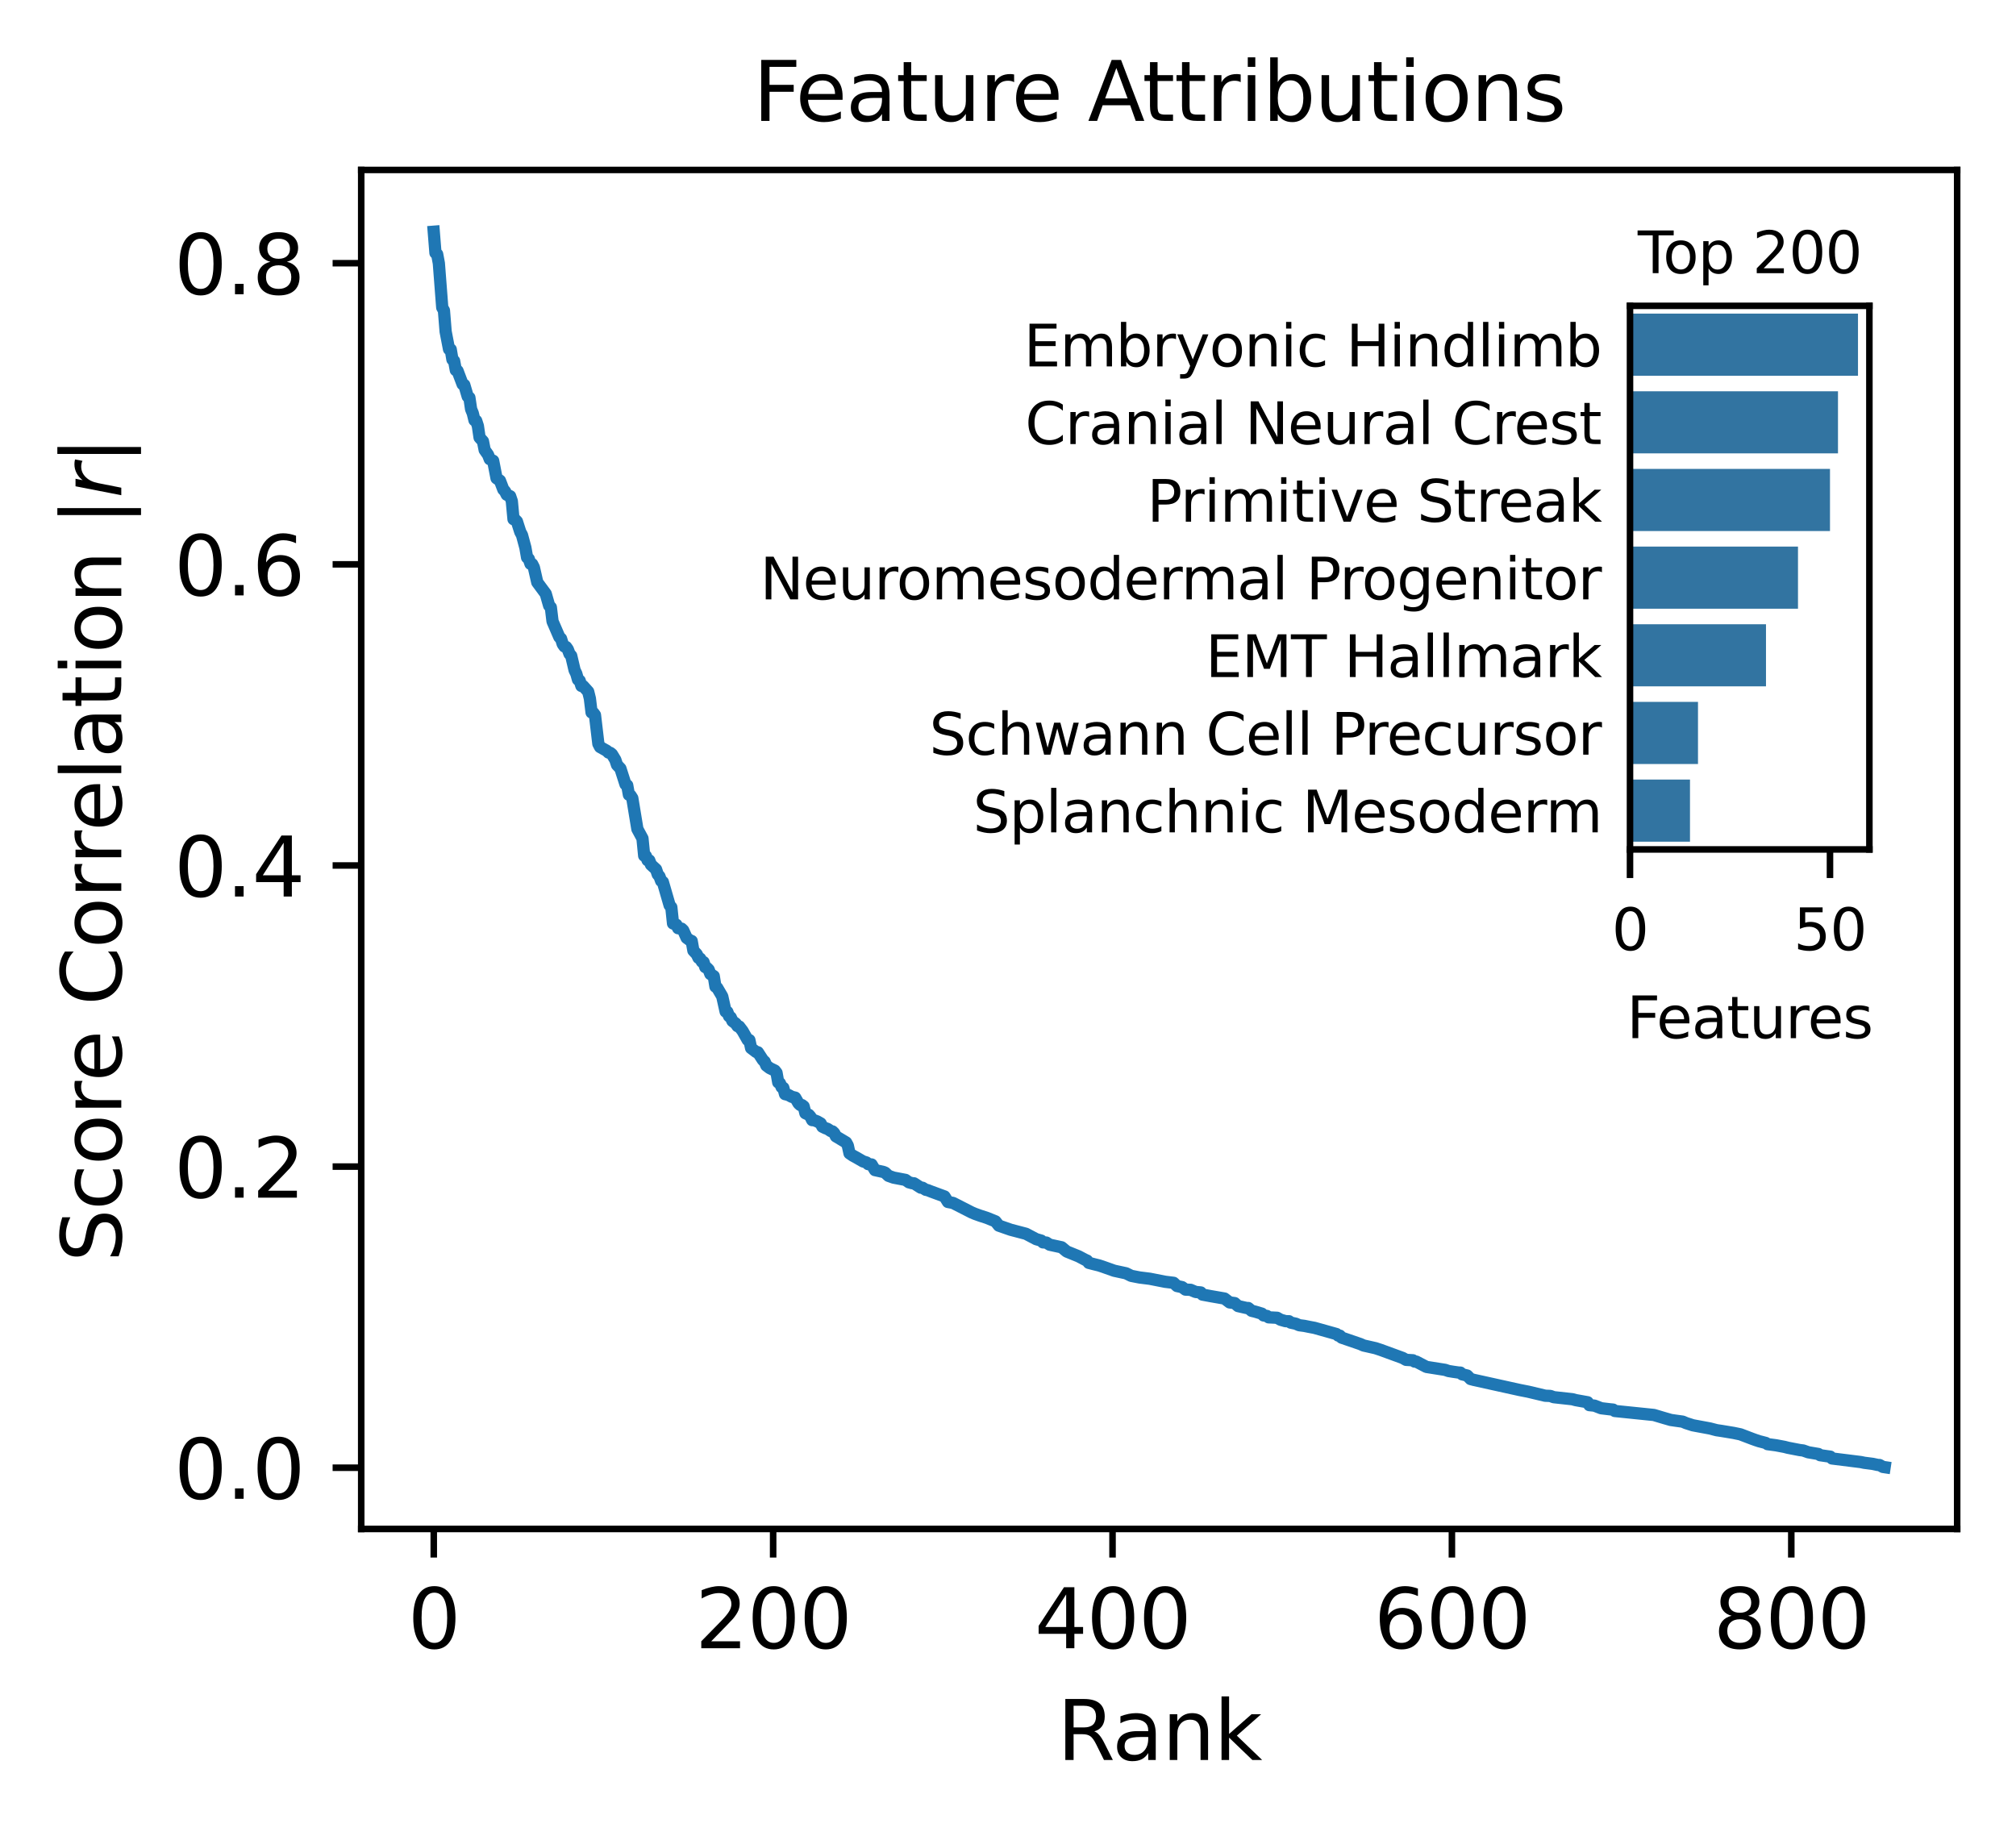 <?xml version="1.0" encoding="utf-8" standalone="no"?>
<!DOCTYPE svg PUBLIC "-//W3C//DTD SVG 1.1//EN"
  "http://www.w3.org/Graphics/SVG/1.1/DTD/svg11.dtd">
<svg xmlns:xlink="http://www.w3.org/1999/xlink" width="246.703pt" height="224.675pt" viewBox="0 0 246.703 224.675" xmlns="http://www.w3.org/2000/svg" version="1.1">
 <defs>
  <style type="text/css">*{stroke-linejoin: round; stroke-linecap: butt}</style>
 </defs>
 <g id="figure_1">
  <g id="patch_1">
   <path d="M 0 224.675 
L 246.703 224.675 
L 246.703 0 
L 0 0 
z
" style="fill: #ffffff"/>
  </g>
  <g id="axes_1">
   <g id="patch_2">
    <path d="M 44.203 187.118 
L 239.503 187.118 
L 239.503 20.798 
L 44.203 20.798 
z
" style="fill: #ffffff"/>
   </g>
   <g id="matplotlib.axis_1">
    <g id="xtick_1">
     <g id="line2d_1">
      <defs>
       <path id="m8bdb7e90a6" d="M 0 0 
L 0 3.5 
" style="stroke: #000000; stroke-width: 0.8"/>
      </defs>
      <g>
       <use xlink:href="#m8bdb7e90a6" x="53.08" y="187.118" style="stroke: #000000; stroke-width: 0.8"/>
      </g>
     </g>
     <g id="text_1">
      <!-- 0 -->
      <g transform="translate(49.899 201.717) scale(0.1 -0.1)">
       <defs>
        <path id="DejaVuSans-30" d="M 2034 4250 
Q 1547 4250 1301 3770 
Q 1056 3291 1056 2328 
Q 1056 1369 1301 889 
Q 1547 409 2034 409 
Q 2525 409 2770 889 
Q 3016 1369 3016 2328 
Q 3016 3291 2770 3770 
Q 2525 4250 2034 4250 
z
M 2034 4750 
Q 2819 4750 3233 4129 
Q 3647 3509 3647 2328 
Q 3647 1150 3233 529 
Q 2819 -91 2034 -91 
Q 1250 -91 836 529 
Q 422 1150 422 2328 
Q 422 3509 836 4129 
Q 1250 4750 2034 4750 
z
" transform="scale(0.016)"/>
       </defs>
       <use xlink:href="#DejaVuSans-30"/>
      </g>
     </g>
    </g>
    <g id="xtick_2">
     <g id="line2d_2">
      <g>
       <use xlink:href="#m8bdb7e90a6" x="94.611" y="187.118" style="stroke: #000000; stroke-width: 0.8"/>
      </g>
     </g>
     <g id="text_2">
      <!-- 200 -->
      <g transform="translate(85.068 201.717) scale(0.1 -0.1)">
       <defs>
        <path id="DejaVuSans-32" d="M 1228 531 
L 3431 531 
L 3431 0 
L 469 0 
L 469 531 
Q 828 903 1448 1529 
Q 2069 2156 2228 2338 
Q 2531 2678 2651 2914 
Q 2772 3150 2772 3378 
Q 2772 3750 2511 3984 
Q 2250 4219 1831 4219 
Q 1534 4219 1204 4116 
Q 875 4013 500 3803 
L 500 4441 
Q 881 4594 1212 4672 
Q 1544 4750 1819 4750 
Q 2544 4750 2975 4387 
Q 3406 4025 3406 3419 
Q 3406 3131 3298 2873 
Q 3191 2616 2906 2266 
Q 2828 2175 2409 1742 
Q 1991 1309 1228 531 
z
" transform="scale(0.016)"/>
       </defs>
       <use xlink:href="#DejaVuSans-32"/>
       <use xlink:href="#DejaVuSans-30" transform="translate(63.623 0)"/>
       <use xlink:href="#DejaVuSans-30" transform="translate(127.246 0)"/>
      </g>
     </g>
    </g>
    <g id="xtick_3">
     <g id="line2d_3">
      <g>
       <use xlink:href="#m8bdb7e90a6" x="136.143" y="187.118" style="stroke: #000000; stroke-width: 0.8"/>
      </g>
     </g>
     <g id="text_3">
      <!-- 400 -->
      <g transform="translate(126.599 201.717) scale(0.1 -0.1)">
       <defs>
        <path id="DejaVuSans-34" d="M 2419 4116 
L 825 1625 
L 2419 1625 
L 2419 4116 
z
M 2253 4666 
L 3047 4666 
L 3047 1625 
L 3713 1625 
L 3713 1100 
L 3047 1100 
L 3047 0 
L 2419 0 
L 2419 1100 
L 313 1100 
L 313 1709 
L 2253 4666 
z
" transform="scale(0.016)"/>
       </defs>
       <use xlink:href="#DejaVuSans-34"/>
       <use xlink:href="#DejaVuSans-30" transform="translate(63.623 0)"/>
       <use xlink:href="#DejaVuSans-30" transform="translate(127.246 0)"/>
      </g>
     </g>
    </g>
    <g id="xtick_4">
     <g id="line2d_4">
      <g>
       <use xlink:href="#m8bdb7e90a6" x="177.674" y="187.118" style="stroke: #000000; stroke-width: 0.8"/>
      </g>
     </g>
     <g id="text_4">
      <!-- 600 -->
      <g transform="translate(168.13 201.717) scale(0.1 -0.1)">
       <defs>
        <path id="DejaVuSans-36" d="M 2113 2584 
Q 1688 2584 1439 2293 
Q 1191 2003 1191 1497 
Q 1191 994 1439 701 
Q 1688 409 2113 409 
Q 2538 409 2786 701 
Q 3034 994 3034 1497 
Q 3034 2003 2786 2293 
Q 2538 2584 2113 2584 
z
M 3366 4563 
L 3366 3988 
Q 3128 4100 2886 4159 
Q 2644 4219 2406 4219 
Q 1781 4219 1451 3797 
Q 1122 3375 1075 2522 
Q 1259 2794 1537 2939 
Q 1816 3084 2150 3084 
Q 2853 3084 3261 2657 
Q 3669 2231 3669 1497 
Q 3669 778 3244 343 
Q 2819 -91 2113 -91 
Q 1303 -91 875 529 
Q 447 1150 447 2328 
Q 447 3434 972 4092 
Q 1497 4750 2381 4750 
Q 2619 4750 2861 4703 
Q 3103 4656 3366 4563 
z
" transform="scale(0.016)"/>
       </defs>
       <use xlink:href="#DejaVuSans-36"/>
       <use xlink:href="#DejaVuSans-30" transform="translate(63.623 0)"/>
       <use xlink:href="#DejaVuSans-30" transform="translate(127.246 0)"/>
      </g>
     </g>
    </g>
    <g id="xtick_5">
     <g id="line2d_5">
      <g>
       <use xlink:href="#m8bdb7e90a6" x="219.205" y="187.118" style="stroke: #000000; stroke-width: 0.8"/>
      </g>
     </g>
     <g id="text_5">
      <!-- 800 -->
      <g transform="translate(209.661 201.717) scale(0.1 -0.1)">
       <defs>
        <path id="DejaVuSans-38" d="M 2034 2216 
Q 1584 2216 1326 1975 
Q 1069 1734 1069 1313 
Q 1069 891 1326 650 
Q 1584 409 2034 409 
Q 2484 409 2743 651 
Q 3003 894 3003 1313 
Q 3003 1734 2745 1975 
Q 2488 2216 2034 2216 
z
M 1403 2484 
Q 997 2584 770 2862 
Q 544 3141 544 3541 
Q 544 4100 942 4425 
Q 1341 4750 2034 4750 
Q 2731 4750 3128 4425 
Q 3525 4100 3525 3541 
Q 3525 3141 3298 2862 
Q 3072 2584 2669 2484 
Q 3125 2378 3379 2068 
Q 3634 1759 3634 1313 
Q 3634 634 3220 271 
Q 2806 -91 2034 -91 
Q 1263 -91 848 271 
Q 434 634 434 1313 
Q 434 1759 690 2068 
Q 947 2378 1403 2484 
z
M 1172 3481 
Q 1172 3119 1398 2916 
Q 1625 2713 2034 2713 
Q 2441 2713 2670 2916 
Q 2900 3119 2900 3481 
Q 2900 3844 2670 4047 
Q 2441 4250 2034 4250 
Q 1625 4250 1398 4047 
Q 1172 3844 1172 3481 
z
" transform="scale(0.016)"/>
       </defs>
       <use xlink:href="#DejaVuSans-38"/>
       <use xlink:href="#DejaVuSans-30" transform="translate(63.623 0)"/>
       <use xlink:href="#DejaVuSans-30" transform="translate(127.246 0)"/>
      </g>
     </g>
    </g>
    <g id="text_6">
     <!-- Rank -->
     <g transform="translate(129.363 215.395) scale(0.1 -0.1)">
      <defs>
       <path id="DejaVuSans-52" d="M 2841 2188 
Q 3044 2119 3236 1894 
Q 3428 1669 3622 1275 
L 4263 0 
L 3584 0 
L 2988 1197 
Q 2756 1666 2539 1819 
Q 2322 1972 1947 1972 
L 1259 1972 
L 1259 0 
L 628 0 
L 628 4666 
L 2053 4666 
Q 2853 4666 3247 4331 
Q 3641 3997 3641 3322 
Q 3641 2881 3436 2590 
Q 3231 2300 2841 2188 
z
M 1259 4147 
L 1259 2491 
L 2053 2491 
Q 2509 2491 2742 2702 
Q 2975 2913 2975 3322 
Q 2975 3731 2742 3939 
Q 2509 4147 2053 4147 
L 1259 4147 
z
" transform="scale(0.016)"/>
       <path id="DejaVuSans-61" d="M 2194 1759 
Q 1497 1759 1228 1600 
Q 959 1441 959 1056 
Q 959 750 1161 570 
Q 1363 391 1709 391 
Q 2188 391 2477 730 
Q 2766 1069 2766 1631 
L 2766 1759 
L 2194 1759 
z
M 3341 1997 
L 3341 0 
L 2766 0 
L 2766 531 
Q 2569 213 2275 61 
Q 1981 -91 1556 -91 
Q 1019 -91 701 211 
Q 384 513 384 1019 
Q 384 1609 779 1909 
Q 1175 2209 1959 2209 
L 2766 2209 
L 2766 2266 
Q 2766 2663 2505 2880 
Q 2244 3097 1772 3097 
Q 1472 3097 1187 3025 
Q 903 2953 641 2809 
L 641 3341 
Q 956 3463 1253 3523 
Q 1550 3584 1831 3584 
Q 2591 3584 2966 3190 
Q 3341 2797 3341 1997 
z
" transform="scale(0.016)"/>
       <path id="DejaVuSans-6e" d="M 3513 2113 
L 3513 0 
L 2938 0 
L 2938 2094 
Q 2938 2591 2744 2837 
Q 2550 3084 2163 3084 
Q 1697 3084 1428 2787 
Q 1159 2491 1159 1978 
L 1159 0 
L 581 0 
L 581 3500 
L 1159 3500 
L 1159 2956 
Q 1366 3272 1645 3428 
Q 1925 3584 2291 3584 
Q 2894 3584 3203 3211 
Q 3513 2838 3513 2113 
z
" transform="scale(0.016)"/>
       <path id="DejaVuSans-6b" d="M 581 4863 
L 1159 4863 
L 1159 1991 
L 2875 3500 
L 3609 3500 
L 1753 1863 
L 3688 0 
L 2938 0 
L 1159 1709 
L 1159 0 
L 581 0 
L 581 4863 
z
" transform="scale(0.016)"/>
      </defs>
      <use xlink:href="#DejaVuSans-52"/>
      <use xlink:href="#DejaVuSans-61" transform="translate(67.232 0)"/>
      <use xlink:href="#DejaVuSans-6e" transform="translate(128.512 0)"/>
      <use xlink:href="#DejaVuSans-6b" transform="translate(191.891 0)"/>
     </g>
    </g>
   </g>
   <g id="matplotlib.axis_2">
    <g id="ytick_1">
     <g id="line2d_6">
      <defs>
       <path id="m787885390a" d="M 0 0 
L -3.5 0 
" style="stroke: #000000; stroke-width: 0.8"/>
      </defs>
      <g>
       <use xlink:href="#m787885390a" x="44.203" y="179.628" style="stroke: #000000; stroke-width: 0.8"/>
      </g>
     </g>
     <g id="text_7">
      <!-- 0.0 -->
      <g transform="translate(21.3 183.428) scale(0.1 -0.1)">
       <defs>
        <path id="DejaVuSans-2e" d="M 684 794 
L 1344 794 
L 1344 0 
L 684 0 
L 684 794 
z
" transform="scale(0.016)"/>
       </defs>
       <use xlink:href="#DejaVuSans-30"/>
       <use xlink:href="#DejaVuSans-2e" transform="translate(63.623 0)"/>
       <use xlink:href="#DejaVuSans-30" transform="translate(95.41 0)"/>
      </g>
     </g>
    </g>
    <g id="ytick_2">
     <g id="line2d_7">
      <g>
       <use xlink:href="#m787885390a" x="44.203" y="142.774" style="stroke: #000000; stroke-width: 0.8"/>
      </g>
     </g>
     <g id="text_8">
      <!-- 0.2 -->
      <g transform="translate(21.3 146.574) scale(0.1 -0.1)">
       <use xlink:href="#DejaVuSans-30"/>
       <use xlink:href="#DejaVuSans-2e" transform="translate(63.623 0)"/>
       <use xlink:href="#DejaVuSans-32" transform="translate(95.41 0)"/>
      </g>
     </g>
    </g>
    <g id="ytick_3">
     <g id="line2d_8">
      <g>
       <use xlink:href="#m787885390a" x="44.203" y="105.92" style="stroke: #000000; stroke-width: 0.8"/>
      </g>
     </g>
     <g id="text_9">
      <!-- 0.4 -->
      <g transform="translate(21.3 109.72) scale(0.1 -0.1)">
       <use xlink:href="#DejaVuSans-30"/>
       <use xlink:href="#DejaVuSans-2e" transform="translate(63.623 0)"/>
       <use xlink:href="#DejaVuSans-34" transform="translate(95.41 0)"/>
      </g>
     </g>
    </g>
    <g id="ytick_4">
     <g id="line2d_9">
      <g>
       <use xlink:href="#m787885390a" x="44.203" y="69.066" style="stroke: #000000; stroke-width: 0.8"/>
      </g>
     </g>
     <g id="text_10">
      <!-- 0.6 -->
      <g transform="translate(21.3 72.866) scale(0.1 -0.1)">
       <use xlink:href="#DejaVuSans-30"/>
       <use xlink:href="#DejaVuSans-2e" transform="translate(63.623 0)"/>
       <use xlink:href="#DejaVuSans-36" transform="translate(95.41 0)"/>
      </g>
     </g>
    </g>
    <g id="ytick_5">
     <g id="line2d_10">
      <g>
       <use xlink:href="#m787885390a" x="44.203" y="32.213" style="stroke: #000000; stroke-width: 0.8"/>
      </g>
     </g>
     <g id="text_11">
      <!-- 0.8 -->
      <g transform="translate(21.3 36.012) scale(0.1 -0.1)">
       <use xlink:href="#DejaVuSans-30"/>
       <use xlink:href="#DejaVuSans-2e" transform="translate(63.623 0)"/>
       <use xlink:href="#DejaVuSans-38" transform="translate(95.41 0)"/>
      </g>
     </g>
    </g>
    <g id="text_12">
     <!-- Score Correlation $|r|$ -->
     <g transform="translate(14.9 154.458) rotate(-90) scale(0.1 -0.1)">
      <defs>
       <path id="DejaVuSans-53" d="M 3425 4513 
L 3425 3897 
Q 3066 4069 2747 4153 
Q 2428 4238 2131 4238 
Q 1616 4238 1336 4038 
Q 1056 3838 1056 3469 
Q 1056 3159 1242 3001 
Q 1428 2844 1947 2747 
L 2328 2669 
Q 3034 2534 3370 2195 
Q 3706 1856 3706 1288 
Q 3706 609 3251 259 
Q 2797 -91 1919 -91 
Q 1588 -91 1214 -16 
Q 841 59 441 206 
L 441 856 
Q 825 641 1194 531 
Q 1563 422 1919 422 
Q 2459 422 2753 634 
Q 3047 847 3047 1241 
Q 3047 1584 2836 1778 
Q 2625 1972 2144 2069 
L 1759 2144 
Q 1053 2284 737 2584 
Q 422 2884 422 3419 
Q 422 4038 858 4394 
Q 1294 4750 2059 4750 
Q 2388 4750 2728 4690 
Q 3069 4631 3425 4513 
z
" transform="scale(0.016)"/>
       <path id="DejaVuSans-63" d="M 3122 3366 
L 3122 2828 
Q 2878 2963 2633 3030 
Q 2388 3097 2138 3097 
Q 1578 3097 1268 2742 
Q 959 2388 959 1747 
Q 959 1106 1268 751 
Q 1578 397 2138 397 
Q 2388 397 2633 464 
Q 2878 531 3122 666 
L 3122 134 
Q 2881 22 2623 -34 
Q 2366 -91 2075 -91 
Q 1284 -91 818 406 
Q 353 903 353 1747 
Q 353 2603 823 3093 
Q 1294 3584 2113 3584 
Q 2378 3584 2631 3529 
Q 2884 3475 3122 3366 
z
" transform="scale(0.016)"/>
       <path id="DejaVuSans-6f" d="M 1959 3097 
Q 1497 3097 1228 2736 
Q 959 2375 959 1747 
Q 959 1119 1226 758 
Q 1494 397 1959 397 
Q 2419 397 2687 759 
Q 2956 1122 2956 1747 
Q 2956 2369 2687 2733 
Q 2419 3097 1959 3097 
z
M 1959 3584 
Q 2709 3584 3137 3096 
Q 3566 2609 3566 1747 
Q 3566 888 3137 398 
Q 2709 -91 1959 -91 
Q 1206 -91 779 398 
Q 353 888 353 1747 
Q 353 2609 779 3096 
Q 1206 3584 1959 3584 
z
" transform="scale(0.016)"/>
       <path id="DejaVuSans-72" d="M 2631 2963 
Q 2534 3019 2420 3045 
Q 2306 3072 2169 3072 
Q 1681 3072 1420 2755 
Q 1159 2438 1159 1844 
L 1159 0 
L 581 0 
L 581 3500 
L 1159 3500 
L 1159 2956 
Q 1341 3275 1631 3429 
Q 1922 3584 2338 3584 
Q 2397 3584 2469 3576 
Q 2541 3569 2628 3553 
L 2631 2963 
z
" transform="scale(0.016)"/>
       <path id="DejaVuSans-65" d="M 3597 1894 
L 3597 1613 
L 953 1613 
Q 991 1019 1311 708 
Q 1631 397 2203 397 
Q 2534 397 2845 478 
Q 3156 559 3463 722 
L 3463 178 
Q 3153 47 2828 -22 
Q 2503 -91 2169 -91 
Q 1331 -91 842 396 
Q 353 884 353 1716 
Q 353 2575 817 3079 
Q 1281 3584 2069 3584 
Q 2775 3584 3186 3129 
Q 3597 2675 3597 1894 
z
M 3022 2063 
Q 3016 2534 2758 2815 
Q 2500 3097 2075 3097 
Q 1594 3097 1305 2825 
Q 1016 2553 972 2059 
L 3022 2063 
z
" transform="scale(0.016)"/>
       <path id="DejaVuSans-20" transform="scale(0.016)"/>
       <path id="DejaVuSans-43" d="M 4122 4306 
L 4122 3641 
Q 3803 3938 3442 4084 
Q 3081 4231 2675 4231 
Q 1875 4231 1450 3742 
Q 1025 3253 1025 2328 
Q 1025 1406 1450 917 
Q 1875 428 2675 428 
Q 3081 428 3442 575 
Q 3803 722 4122 1019 
L 4122 359 
Q 3791 134 3420 21 
Q 3050 -91 2638 -91 
Q 1578 -91 968 557 
Q 359 1206 359 2328 
Q 359 3453 968 4101 
Q 1578 4750 2638 4750 
Q 3056 4750 3426 4639 
Q 3797 4528 4122 4306 
z
" transform="scale(0.016)"/>
       <path id="DejaVuSans-6c" d="M 603 4863 
L 1178 4863 
L 1178 0 
L 603 0 
L 603 4863 
z
" transform="scale(0.016)"/>
       <path id="DejaVuSans-74" d="M 1172 4494 
L 1172 3500 
L 2356 3500 
L 2356 3053 
L 1172 3053 
L 1172 1153 
Q 1172 725 1289 603 
Q 1406 481 1766 481 
L 2356 481 
L 2356 0 
L 1766 0 
Q 1100 0 847 248 
Q 594 497 594 1153 
L 594 3053 
L 172 3053 
L 172 3500 
L 594 3500 
L 594 4494 
L 1172 4494 
z
" transform="scale(0.016)"/>
       <path id="DejaVuSans-69" d="M 603 3500 
L 1178 3500 
L 1178 0 
L 603 0 
L 603 3500 
z
M 603 4863 
L 1178 4863 
L 1178 4134 
L 603 4134 
L 603 4863 
z
" transform="scale(0.016)"/>
       <path id="DejaVuSans-7c" d="M 1344 4891 
L 1344 -1509 
L 813 -1509 
L 813 4891 
L 1344 4891 
z
" transform="scale(0.016)"/>
       <path id="DejaVuSans-Oblique-72" d="M 2853 2969 
Q 2766 3016 2653 3041 
Q 2541 3066 2413 3066 
Q 1953 3066 1609 2717 
Q 1266 2369 1153 1784 
L 800 0 
L 225 0 
L 909 3500 
L 1484 3500 
L 1375 2956 
Q 1603 3259 1920 3421 
Q 2238 3584 2597 3584 
Q 2691 3584 2781 3573 
Q 2872 3563 2963 3538 
L 2853 2969 
z
" transform="scale(0.016)"/>
      </defs>
      <use xlink:href="#DejaVuSans-53" transform="translate(0 0.578)"/>
      <use xlink:href="#DejaVuSans-63" transform="translate(63.477 0.578)"/>
      <use xlink:href="#DejaVuSans-6f" transform="translate(118.457 0.578)"/>
      <use xlink:href="#DejaVuSans-72" transform="translate(179.639 0.578)"/>
      <use xlink:href="#DejaVuSans-65" transform="translate(220.752 0.578)"/>
      <use xlink:href="#DejaVuSans-20" transform="translate(282.275 0.578)"/>
      <use xlink:href="#DejaVuSans-43" transform="translate(314.062 0.578)"/>
      <use xlink:href="#DejaVuSans-6f" transform="translate(383.887 0.578)"/>
      <use xlink:href="#DejaVuSans-72" transform="translate(445.068 0.578)"/>
      <use xlink:href="#DejaVuSans-72" transform="translate(486.182 0.578)"/>
      <use xlink:href="#DejaVuSans-65" transform="translate(527.295 0.578)"/>
      <use xlink:href="#DejaVuSans-6c" transform="translate(588.818 0.578)"/>
      <use xlink:href="#DejaVuSans-61" transform="translate(616.602 0.578)"/>
      <use xlink:href="#DejaVuSans-74" transform="translate(677.881 0.578)"/>
      <use xlink:href="#DejaVuSans-69" transform="translate(717.09 0.578)"/>
      <use xlink:href="#DejaVuSans-6f" transform="translate(744.873 0.578)"/>
      <use xlink:href="#DejaVuSans-6e" transform="translate(806.055 0.578)"/>
      <use xlink:href="#DejaVuSans-20" transform="translate(869.434 0.578)"/>
      <use xlink:href="#DejaVuSans-7c" transform="translate(901.221 0.578)"/>
      <use xlink:href="#DejaVuSans-Oblique-72" transform="translate(934.912 0.578)"/>
      <use xlink:href="#DejaVuSans-7c" transform="translate(976.025 0.578)"/>
     </g>
    </g>
   </g>
   <g id="line2d_11">
    <path d="M 53.08 28.358 
L 53.288 30.958 
L 53.496 31.11 
L 53.703 32.217 
L 54.119 37.639 
L 54.326 37.997 
L 54.534 40.58 
L 54.949 42.736 
L 55.157 42.762 
L 55.365 44.002 
L 55.572 44.177 
L 55.78 45.303 
L 55.988 45.38 
L 56.611 47.025 
L 56.818 47.107 
L 57.234 48.524 
L 57.441 48.663 
L 57.649 50.073 
L 57.856 50.578 
L 58.064 51.431 
L 58.272 51.493 
L 58.479 52.134 
L 58.687 53.549 
L 59.102 54.01 
L 59.31 55.071 
L 59.725 55.658 
L 59.933 56.195 
L 60.348 56.389 
L 60.764 58.533 
L 61.179 58.82 
L 61.594 59.91 
L 61.802 60.125 
L 62.01 60.545 
L 62.425 60.722 
L 62.633 61.333 
L 62.84 63.545 
L 63.048 63.601 
L 63.256 63.813 
L 63.671 65.106 
L 63.878 65.485 
L 64.294 67.032 
L 64.501 68.227 
L 64.709 68.403 
L 64.917 69.004 
L 65.124 69.035 
L 65.332 69.442 
L 65.747 71.268 
L 66.786 72.673 
L 67.201 74.125 
L 67.409 74.33 
L 67.616 76.044 
L 68.447 77.965 
L 68.655 78.16 
L 68.862 78.826 
L 69.07 79.117 
L 69.278 79.18 
L 69.485 79.473 
L 69.693 80.027 
L 69.9 80.256 
L 70.316 82.024 
L 70.523 82.446 
L 70.731 83.179 
L 70.939 83.302 
L 71.146 83.948 
L 71.354 83.954 
L 71.977 84.647 
L 72.185 85.484 
L 72.392 87.198 
L 72.6 87.227 
L 72.808 87.506 
L 73.223 91.025 
L 73.431 91.423 
L 74.261 91.889 
L 74.469 92.101 
L 74.677 92.137 
L 74.884 92.308 
L 75.3 92.991 
L 75.507 93.615 
L 75.923 94.056 
L 76.545 95.994 
L 76.753 96.106 
L 76.961 97.268 
L 77.168 97.354 
L 77.376 97.684 
L 77.999 101.464 
L 78.622 102.613 
L 78.83 104.724 
L 79.037 104.759 
L 79.245 105.282 
L 79.453 105.297 
L 79.66 105.823 
L 80.283 106.396 
L 80.491 107.013 
L 80.699 107.253 
L 80.906 107.815 
L 81.114 107.937 
L 81.945 110.802 
L 82.152 111.034 
L 82.36 113.016 
L 82.775 113.177 
L 82.983 113.598 
L 83.398 113.652 
L 83.606 113.852 
L 84.021 114.775 
L 84.436 115.088 
L 84.644 115.165 
L 84.852 116.34 
L 85.267 116.783 
L 85.475 117.225 
L 85.682 117.312 
L 85.89 117.693 
L 86.098 117.744 
L 86.305 118.364 
L 86.513 118.454 
L 86.721 118.668 
L 86.928 119.205 
L 87.344 119.461 
L 87.551 120.75 
L 87.759 120.882 
L 88.382 121.942 
L 88.797 123.806 
L 89.005 123.833 
L 89.212 124.367 
L 89.42 124.504 
L 89.628 124.957 
L 90.043 125.273 
L 90.251 125.584 
L 90.458 125.627 
L 90.874 126.173 
L 91.497 127.276 
L 91.704 127.289 
L 91.912 128.27 
L 92.535 128.744 
L 92.743 128.781 
L 93.366 129.741 
L 93.573 129.925 
L 93.781 130.407 
L 94.196 130.72 
L 94.819 131.022 
L 95.027 131.29 
L 95.234 132.47 
L 95.442 132.567 
L 95.65 133.052 
L 95.857 133.13 
L 96.065 133.903 
L 96.48 134.007 
L 96.896 134.233 
L 97.311 134.333 
L 97.726 135.05 
L 97.934 135.238 
L 98.142 135.246 
L 98.349 135.406 
L 98.557 136.242 
L 98.972 136.431 
L 99.18 136.668 
L 99.388 137.086 
L 99.595 137.086 
L 100.011 137.246 
L 100.426 137.485 
L 100.634 137.889 
L 101.049 138.09 
L 101.256 138.148 
L 101.672 138.424 
L 101.879 138.47 
L 102.087 138.672 
L 102.295 139.072 
L 103.541 139.817 
L 103.748 140.194 
L 103.956 141.151 
L 104.371 141.435 
L 104.787 141.66 
L 105.617 142.139 
L 106.033 142.27 
L 106.24 142.47 
L 106.656 142.511 
L 107.071 143.202 
L 108.109 143.431 
L 108.317 143.517 
L 108.732 143.905 
L 109.355 144.124 
L 110.809 144.401 
L 111.224 144.694 
L 111.639 144.808 
L 111.847 144.819 
L 112.678 145.351 
L 112.885 145.36 
L 113.3 145.617 
L 113.508 145.651 
L 113.923 145.816 
L 115.585 146.429 
L 116 147.1 
L 116.623 147.219 
L 118.907 148.384 
L 119.323 148.56 
L 119.945 148.783 
L 120.776 149.052 
L 121.814 149.473 
L 122.23 149.998 
L 123.683 150.504 
L 125.552 150.995 
L 126.798 151.653 
L 127.421 151.831 
L 127.629 152.046 
L 128.044 152.07 
L 128.459 152.334 
L 129.913 152.648 
L 130.536 153.163 
L 131.989 153.753 
L 132.82 154.191 
L 133.028 154.277 
L 133.235 154.553 
L 133.858 154.714 
L 134.481 154.867 
L 134.897 155.002 
L 136.35 155.518 
L 137.804 155.833 
L 138.427 156.142 
L 139.05 156.265 
L 139.465 156.345 
L 140.711 156.501 
L 142.58 156.869 
L 143.618 156.997 
L 144.034 157.389 
L 144.656 157.524 
L 145.072 157.828 
L 145.695 157.854 
L 146.318 158.117 
L 146.941 158.174 
L 147.148 158.439 
L 148.187 158.632 
L 149.848 158.921 
L 150.471 159.394 
L 151.094 159.478 
L 151.509 159.843 
L 152.547 160.078 
L 152.755 160.08 
L 153.17 160.424 
L 153.586 160.522 
L 154.416 160.77 
L 154.624 160.989 
L 155.039 161.052 
L 155.247 161.221 
L 156.285 161.275 
L 156.7 161.513 
L 157.323 161.691 
L 157.739 161.699 
L 157.946 161.868 
L 158.569 162.001 
L 158.985 162.185 
L 159.608 162.266 
L 160.231 162.391 
L 160.854 162.508 
L 163.553 163.267 
L 163.761 163.453 
L 163.968 163.467 
L 164.176 163.704 
L 166.46 164.487 
L 166.876 164.671 
L 167.291 164.763 
L 168.329 164.999 
L 168.952 165.205 
L 171.652 166.192 
L 172.067 166.424 
L 172.898 166.475 
L 173.105 166.635 
L 173.313 166.639 
L 174.559 167.288 
L 176.843 167.649 
L 177.258 167.79 
L 177.881 167.891 
L 178.504 167.979 
L 178.712 167.985 
L 178.92 168.193 
L 179.543 168.344 
L 179.958 168.769 
L 180.373 168.879 
L 185.98 170.117 
L 187.018 170.321 
L 189.095 170.815 
L 189.718 170.841 
L 190.133 170.992 
L 192.417 171.243 
L 192.833 171.355 
L 194.286 171.615 
L 194.494 171.965 
L 195.117 172.027 
L 195.947 172.347 
L 196.986 172.472 
L 197.401 172.513 
L 197.609 172.682 
L 199.685 172.894 
L 201.762 173.107 
L 202.385 173.17 
L 203.215 173.418 
L 203.631 173.542 
L 204.461 173.781 
L 205.084 173.872 
L 205.915 173.987 
L 206.33 174.166 
L 207.161 174.432 
L 207.784 174.549 
L 209.237 174.818 
L 210.068 175.034 
L 210.691 175.126 
L 212.145 175.367 
L 212.975 175.539 
L 214.429 176.092 
L 214.844 176.242 
L 215.259 176.38 
L 216.09 176.595 
L 216.298 176.741 
L 217.336 176.88 
L 218.374 177.076 
L 218.789 177.183 
L 220.243 177.465 
L 220.658 177.515 
L 221.281 177.735 
L 222.527 177.947 
L 222.735 178.094 
L 223.566 178.215 
L 223.981 178.271 
L 224.189 178.493 
L 227.719 178.934 
L 228.134 179.021 
L 229.172 179.155 
L 229.795 179.288 
L 230.003 179.295 
L 230.418 179.527 
L 230.626 179.558 
L 230.626 179.558 
" clip-path="url(#pa1ff925679)" style="fill: none; stroke: #1f77b4; stroke-width: 1.5; stroke-linecap: square"/>
   </g>
   <g id="patch_3">
    <path d="M 44.203 187.118 
L 44.203 20.798 
" style="fill: none; stroke: #000000; stroke-width: 0.8; stroke-linejoin: miter; stroke-linecap: square"/>
   </g>
   <g id="patch_4">
    <path d="M 239.503 187.118 
L 239.503 20.798 
" style="fill: none; stroke: #000000; stroke-width: 0.8; stroke-linejoin: miter; stroke-linecap: square"/>
   </g>
   <g id="patch_5">
    <path d="M 44.203 187.118 
L 239.503 187.118 
" style="fill: none; stroke: #000000; stroke-width: 0.8; stroke-linejoin: miter; stroke-linecap: square"/>
   </g>
   <g id="patch_6">
    <path d="M 44.203 20.798 
L 239.503 20.798 
" style="fill: none; stroke: #000000; stroke-width: 0.8; stroke-linejoin: miter; stroke-linecap: square"/>
   </g>
   <g id="text_13">
    <!-- Feature Attributions -->
    <g transform="translate(92.152 14.798) scale(0.1 -0.1)">
     <defs>
      <path id="DejaVuSans-46" d="M 628 4666 
L 3309 4666 
L 3309 4134 
L 1259 4134 
L 1259 2759 
L 3109 2759 
L 3109 2228 
L 1259 2228 
L 1259 0 
L 628 0 
L 628 4666 
z
" transform="scale(0.016)"/>
      <path id="DejaVuSans-75" d="M 544 1381 
L 544 3500 
L 1119 3500 
L 1119 1403 
Q 1119 906 1312 657 
Q 1506 409 1894 409 
Q 2359 409 2629 706 
Q 2900 1003 2900 1516 
L 2900 3500 
L 3475 3500 
L 3475 0 
L 2900 0 
L 2900 538 
Q 2691 219 2414 64 
Q 2138 -91 1772 -91 
Q 1169 -91 856 284 
Q 544 659 544 1381 
z
M 1991 3584 
L 1991 3584 
z
" transform="scale(0.016)"/>
      <path id="DejaVuSans-41" d="M 2188 4044 
L 1331 1722 
L 3047 1722 
L 2188 4044 
z
M 1831 4666 
L 2547 4666 
L 4325 0 
L 3669 0 
L 3244 1197 
L 1141 1197 
L 716 0 
L 50 0 
L 1831 4666 
z
" transform="scale(0.016)"/>
      <path id="DejaVuSans-62" d="M 3116 1747 
Q 3116 2381 2855 2742 
Q 2594 3103 2138 3103 
Q 1681 3103 1420 2742 
Q 1159 2381 1159 1747 
Q 1159 1113 1420 752 
Q 1681 391 2138 391 
Q 2594 391 2855 752 
Q 3116 1113 3116 1747 
z
M 1159 2969 
Q 1341 3281 1617 3432 
Q 1894 3584 2278 3584 
Q 2916 3584 3314 3078 
Q 3713 2572 3713 1747 
Q 3713 922 3314 415 
Q 2916 -91 2278 -91 
Q 1894 -91 1617 61 
Q 1341 213 1159 525 
L 1159 0 
L 581 0 
L 581 4863 
L 1159 4863 
L 1159 2969 
z
" transform="scale(0.016)"/>
      <path id="DejaVuSans-73" d="M 2834 3397 
L 2834 2853 
Q 2591 2978 2328 3040 
Q 2066 3103 1784 3103 
Q 1356 3103 1142 2972 
Q 928 2841 928 2578 
Q 928 2378 1081 2264 
Q 1234 2150 1697 2047 
L 1894 2003 
Q 2506 1872 2764 1633 
Q 3022 1394 3022 966 
Q 3022 478 2636 193 
Q 2250 -91 1575 -91 
Q 1294 -91 989 -36 
Q 684 19 347 128 
L 347 722 
Q 666 556 975 473 
Q 1284 391 1588 391 
Q 1994 391 2212 530 
Q 2431 669 2431 922 
Q 2431 1156 2273 1281 
Q 2116 1406 1581 1522 
L 1381 1569 
Q 847 1681 609 1914 
Q 372 2147 372 2553 
Q 372 3047 722 3315 
Q 1072 3584 1716 3584 
Q 2034 3584 2315 3537 
Q 2597 3491 2834 3397 
z
" transform="scale(0.016)"/>
     </defs>
     <use xlink:href="#DejaVuSans-46"/>
     <use xlink:href="#DejaVuSans-65" transform="translate(52.02 0)"/>
     <use xlink:href="#DejaVuSans-61" transform="translate(113.543 0)"/>
     <use xlink:href="#DejaVuSans-74" transform="translate(174.822 0)"/>
     <use xlink:href="#DejaVuSans-75" transform="translate(214.031 0)"/>
     <use xlink:href="#DejaVuSans-72" transform="translate(277.41 0)"/>
     <use xlink:href="#DejaVuSans-65" transform="translate(316.273 0)"/>
     <use xlink:href="#DejaVuSans-20" transform="translate(377.797 0)"/>
     <use xlink:href="#DejaVuSans-41" transform="translate(409.584 0)"/>
     <use xlink:href="#DejaVuSans-74" transform="translate(476.242 0)"/>
     <use xlink:href="#DejaVuSans-74" transform="translate(515.451 0)"/>
     <use xlink:href="#DejaVuSans-72" transform="translate(554.66 0)"/>
     <use xlink:href="#DejaVuSans-69" transform="translate(595.773 0)"/>
     <use xlink:href="#DejaVuSans-62" transform="translate(623.557 0)"/>
     <use xlink:href="#DejaVuSans-75" transform="translate(687.033 0)"/>
     <use xlink:href="#DejaVuSans-74" transform="translate(750.412 0)"/>
     <use xlink:href="#DejaVuSans-69" transform="translate(789.621 0)"/>
     <use xlink:href="#DejaVuSans-6f" transform="translate(817.404 0)"/>
     <use xlink:href="#DejaVuSans-6e" transform="translate(878.586 0)"/>
     <use xlink:href="#DejaVuSans-73" transform="translate(941.965 0)"/>
    </g>
   </g>
   <g id="axes_2">
    <g id="patch_7">
     <path d="M 199.467 103.958 
L 228.762 103.958 
L 228.762 37.43 
L 199.467 37.43 
z
" style="fill: #ffffff"/>
    </g>
    <g id="patch_8">
     <path d="M 199.467 38.381 
L 227.367 38.381 
L 227.367 45.984 
L 199.467 45.984 
z
" clip-path="url(#pc0fe8eff6f)" style="fill: #3274a1"/>
    </g>
    <g id="patch_9">
     <path d="M 199.467 47.885 
L 224.919 47.885 
L 224.919 55.488 
L 199.467 55.488 
z
" clip-path="url(#pc0fe8eff6f)" style="fill: #3274a1"/>
    </g>
    <g id="patch_10">
     <path d="M 199.467 57.389 
L 223.94 57.389 
L 223.94 64.992 
L 199.467 64.992 
z
" clip-path="url(#pc0fe8eff6f)" style="fill: #3274a1"/>
    </g>
    <g id="patch_11">
     <path d="M 199.467 66.893 
L 220.025 66.893 
L 220.025 74.496 
L 199.467 74.496 
z
" clip-path="url(#pc0fe8eff6f)" style="fill: #3274a1"/>
    </g>
    <g id="patch_12">
     <path d="M 199.467 76.397 
L 216.109 76.397 
L 216.109 84 
L 199.467 84 
z
" clip-path="url(#pc0fe8eff6f)" style="fill: #3274a1"/>
    </g>
    <g id="patch_13">
     <path d="M 199.467 85.901 
L 207.788 85.901 
L 207.788 93.504 
L 199.467 93.504 
z
" clip-path="url(#pc0fe8eff6f)" style="fill: #3274a1"/>
    </g>
    <g id="patch_14">
     <path d="M 199.467 95.405 
L 206.809 95.405 
L 206.809 103.008 
L 199.467 103.008 
z
" clip-path="url(#pc0fe8eff6f)" style="fill: #3274a1"/>
    </g>
    <g id="matplotlib.axis_3">
     <g id="xtick_6">
      <g id="line2d_12">
       <g>
        <use xlink:href="#m8bdb7e90a6" x="199.467" y="103.958" style="stroke: #000000; stroke-width: 0.8"/>
       </g>
      </g>
      <g id="text_14">
       <!-- 0 -->
       <g transform="translate(197.24 116.277) scale(0.07 -0.07)">
        <use xlink:href="#DejaVuSans-30"/>
       </g>
      </g>
     </g>
     <g id="xtick_7">
      <g id="line2d_13">
       <g>
        <use xlink:href="#m8bdb7e90a6" x="223.94" y="103.958" style="stroke: #000000; stroke-width: 0.8"/>
       </g>
      </g>
      <g id="text_15">
       <!-- 50 -->
       <g transform="translate(219.487 116.277) scale(0.07 -0.07)">
        <defs>
         <path id="DejaVuSans-35" d="M 691 4666 
L 3169 4666 
L 3169 4134 
L 1269 4134 
L 1269 2991 
Q 1406 3038 1543 3061 
Q 1681 3084 1819 3084 
Q 2600 3084 3056 2656 
Q 3513 2228 3513 1497 
Q 3513 744 3044 326 
Q 2575 -91 1722 -91 
Q 1428 -91 1123 -41 
Q 819 9 494 109 
L 494 744 
Q 775 591 1075 516 
Q 1375 441 1709 441 
Q 2250 441 2565 725 
Q 2881 1009 2881 1497 
Q 2881 1984 2565 2268 
Q 2250 2553 1709 2553 
Q 1456 2553 1204 2497 
Q 953 2441 691 2322 
L 691 4666 
z
" transform="scale(0.016)"/>
        </defs>
        <use xlink:href="#DejaVuSans-35"/>
        <use xlink:href="#DejaVuSans-30" transform="translate(63.623 0)"/>
       </g>
      </g>
     </g>
     <g id="text_16">
      <!-- Features -->
      <g transform="translate(199.068 127.052) scale(0.07 -0.07)">
       <use xlink:href="#DejaVuSans-46"/>
       <use xlink:href="#DejaVuSans-65" transform="translate(52.02 0)"/>
       <use xlink:href="#DejaVuSans-61" transform="translate(113.543 0)"/>
       <use xlink:href="#DejaVuSans-74" transform="translate(174.822 0)"/>
       <use xlink:href="#DejaVuSans-75" transform="translate(214.031 0)"/>
       <use xlink:href="#DejaVuSans-72" transform="translate(277.41 0)"/>
       <use xlink:href="#DejaVuSans-65" transform="translate(316.273 0)"/>
       <use xlink:href="#DejaVuSans-73" transform="translate(377.797 0)"/>
      </g>
     </g>
    </g>
    <g id="matplotlib.axis_4">
     <g id="ytick_6">
      <g id="line2d_14"/>
      <g id="text_17">
       <!-- Embryonic Hindlimb -->
       <g transform="translate(125.282 44.842) scale(0.07 -0.07)">
        <defs>
         <path id="DejaVuSans-45" d="M 628 4666 
L 3578 4666 
L 3578 4134 
L 1259 4134 
L 1259 2753 
L 3481 2753 
L 3481 2222 
L 1259 2222 
L 1259 531 
L 3634 531 
L 3634 0 
L 628 0 
L 628 4666 
z
" transform="scale(0.016)"/>
         <path id="DejaVuSans-6d" d="M 3328 2828 
Q 3544 3216 3844 3400 
Q 4144 3584 4550 3584 
Q 5097 3584 5394 3201 
Q 5691 2819 5691 2113 
L 5691 0 
L 5113 0 
L 5113 2094 
Q 5113 2597 4934 2840 
Q 4756 3084 4391 3084 
Q 3944 3084 3684 2787 
Q 3425 2491 3425 1978 
L 3425 0 
L 2847 0 
L 2847 2094 
Q 2847 2600 2669 2842 
Q 2491 3084 2119 3084 
Q 1678 3084 1418 2786 
Q 1159 2488 1159 1978 
L 1159 0 
L 581 0 
L 581 3500 
L 1159 3500 
L 1159 2956 
Q 1356 3278 1631 3431 
Q 1906 3584 2284 3584 
Q 2666 3584 2933 3390 
Q 3200 3197 3328 2828 
z
" transform="scale(0.016)"/>
         <path id="DejaVuSans-79" d="M 2059 -325 
Q 1816 -950 1584 -1140 
Q 1353 -1331 966 -1331 
L 506 -1331 
L 506 -850 
L 844 -850 
Q 1081 -850 1212 -737 
Q 1344 -625 1503 -206 
L 1606 56 
L 191 3500 
L 800 3500 
L 1894 763 
L 2988 3500 
L 3597 3500 
L 2059 -325 
z
" transform="scale(0.016)"/>
         <path id="DejaVuSans-48" d="M 628 4666 
L 1259 4666 
L 1259 2753 
L 3553 2753 
L 3553 4666 
L 4184 4666 
L 4184 0 
L 3553 0 
L 3553 2222 
L 1259 2222 
L 1259 0 
L 628 0 
L 628 4666 
z
" transform="scale(0.016)"/>
         <path id="DejaVuSans-64" d="M 2906 2969 
L 2906 4863 
L 3481 4863 
L 3481 0 
L 2906 0 
L 2906 525 
Q 2725 213 2448 61 
Q 2172 -91 1784 -91 
Q 1150 -91 751 415 
Q 353 922 353 1747 
Q 353 2572 751 3078 
Q 1150 3584 1784 3584 
Q 2172 3584 2448 3432 
Q 2725 3281 2906 2969 
z
M 947 1747 
Q 947 1113 1208 752 
Q 1469 391 1925 391 
Q 2381 391 2643 752 
Q 2906 1113 2906 1747 
Q 2906 2381 2643 2742 
Q 2381 3103 1925 3103 
Q 1469 3103 1208 2742 
Q 947 2381 947 1747 
z
" transform="scale(0.016)"/>
        </defs>
        <use xlink:href="#DejaVuSans-45"/>
        <use xlink:href="#DejaVuSans-6d" transform="translate(63.184 0)"/>
        <use xlink:href="#DejaVuSans-62" transform="translate(160.596 0)"/>
        <use xlink:href="#DejaVuSans-72" transform="translate(224.072 0)"/>
        <use xlink:href="#DejaVuSans-79" transform="translate(265.186 0)"/>
        <use xlink:href="#DejaVuSans-6f" transform="translate(324.365 0)"/>
        <use xlink:href="#DejaVuSans-6e" transform="translate(385.547 0)"/>
        <use xlink:href="#DejaVuSans-69" transform="translate(448.926 0)"/>
        <use xlink:href="#DejaVuSans-63" transform="translate(476.709 0)"/>
        <use xlink:href="#DejaVuSans-20" transform="translate(531.689 0)"/>
        <use xlink:href="#DejaVuSans-48" transform="translate(563.477 0)"/>
        <use xlink:href="#DejaVuSans-69" transform="translate(638.672 0)"/>
        <use xlink:href="#DejaVuSans-6e" transform="translate(666.455 0)"/>
        <use xlink:href="#DejaVuSans-64" transform="translate(729.834 0)"/>
        <use xlink:href="#DejaVuSans-6c" transform="translate(793.311 0)"/>
        <use xlink:href="#DejaVuSans-69" transform="translate(821.094 0)"/>
        <use xlink:href="#DejaVuSans-6d" transform="translate(848.877 0)"/>
        <use xlink:href="#DejaVuSans-62" transform="translate(946.289 0)"/>
       </g>
      </g>
     </g>
     <g id="ytick_7">
      <g id="line2d_15"/>
      <g id="text_18">
       <!-- Cranial Neural Crest -->
       <g transform="translate(125.448 54.346) scale(0.07 -0.07)">
        <defs>
         <path id="DejaVuSans-4e" d="M 628 4666 
L 1478 4666 
L 3547 763 
L 3547 4666 
L 4159 4666 
L 4159 0 
L 3309 0 
L 1241 3903 
L 1241 0 
L 628 0 
L 628 4666 
z
" transform="scale(0.016)"/>
        </defs>
        <use xlink:href="#DejaVuSans-43"/>
        <use xlink:href="#DejaVuSans-72" transform="translate(69.824 0)"/>
        <use xlink:href="#DejaVuSans-61" transform="translate(110.938 0)"/>
        <use xlink:href="#DejaVuSans-6e" transform="translate(172.217 0)"/>
        <use xlink:href="#DejaVuSans-69" transform="translate(235.596 0)"/>
        <use xlink:href="#DejaVuSans-61" transform="translate(263.379 0)"/>
        <use xlink:href="#DejaVuSans-6c" transform="translate(324.658 0)"/>
        <use xlink:href="#DejaVuSans-20" transform="translate(352.441 0)"/>
        <use xlink:href="#DejaVuSans-4e" transform="translate(384.229 0)"/>
        <use xlink:href="#DejaVuSans-65" transform="translate(459.033 0)"/>
        <use xlink:href="#DejaVuSans-75" transform="translate(520.557 0)"/>
        <use xlink:href="#DejaVuSans-72" transform="translate(583.936 0)"/>
        <use xlink:href="#DejaVuSans-61" transform="translate(625.049 0)"/>
        <use xlink:href="#DejaVuSans-6c" transform="translate(686.328 0)"/>
        <use xlink:href="#DejaVuSans-20" transform="translate(714.111 0)"/>
        <use xlink:href="#DejaVuSans-43" transform="translate(745.898 0)"/>
        <use xlink:href="#DejaVuSans-72" transform="translate(815.723 0)"/>
        <use xlink:href="#DejaVuSans-65" transform="translate(854.586 0)"/>
        <use xlink:href="#DejaVuSans-73" transform="translate(916.109 0)"/>
        <use xlink:href="#DejaVuSans-74" transform="translate(968.209 0)"/>
       </g>
      </g>
     </g>
     <g id="ytick_8">
      <g id="line2d_16"/>
      <g id="text_19">
       <!-- Primitive Streak -->
       <g transform="translate(140.36 63.85) scale(0.07 -0.07)">
        <defs>
         <path id="DejaVuSans-50" d="M 1259 4147 
L 1259 2394 
L 2053 2394 
Q 2494 2394 2734 2622 
Q 2975 2850 2975 3272 
Q 2975 3691 2734 3919 
Q 2494 4147 2053 4147 
L 1259 4147 
z
M 628 4666 
L 2053 4666 
Q 2838 4666 3239 4311 
Q 3641 3956 3641 3272 
Q 3641 2581 3239 2228 
Q 2838 1875 2053 1875 
L 1259 1875 
L 1259 0 
L 628 0 
L 628 4666 
z
" transform="scale(0.016)"/>
         <path id="DejaVuSans-76" d="M 191 3500 
L 800 3500 
L 1894 563 
L 2988 3500 
L 3597 3500 
L 2284 0 
L 1503 0 
L 191 3500 
z
" transform="scale(0.016)"/>
        </defs>
        <use xlink:href="#DejaVuSans-50"/>
        <use xlink:href="#DejaVuSans-72" transform="translate(58.553 0)"/>
        <use xlink:href="#DejaVuSans-69" transform="translate(99.666 0)"/>
        <use xlink:href="#DejaVuSans-6d" transform="translate(127.449 0)"/>
        <use xlink:href="#DejaVuSans-69" transform="translate(224.861 0)"/>
        <use xlink:href="#DejaVuSans-74" transform="translate(252.645 0)"/>
        <use xlink:href="#DejaVuSans-69" transform="translate(291.854 0)"/>
        <use xlink:href="#DejaVuSans-76" transform="translate(319.637 0)"/>
        <use xlink:href="#DejaVuSans-65" transform="translate(378.816 0)"/>
        <use xlink:href="#DejaVuSans-20" transform="translate(440.34 0)"/>
        <use xlink:href="#DejaVuSans-53" transform="translate(472.127 0)"/>
        <use xlink:href="#DejaVuSans-74" transform="translate(535.604 0)"/>
        <use xlink:href="#DejaVuSans-72" transform="translate(574.812 0)"/>
        <use xlink:href="#DejaVuSans-65" transform="translate(613.676 0)"/>
        <use xlink:href="#DejaVuSans-61" transform="translate(675.199 0)"/>
        <use xlink:href="#DejaVuSans-6b" transform="translate(736.479 0)"/>
       </g>
      </g>
     </g>
     <g id="ytick_9">
      <g id="line2d_17"/>
      <g id="text_20">
       <!-- Neuromesodermal Progenitor -->
       <g transform="translate(93.005 73.354) scale(0.07 -0.07)">
        <defs>
         <path id="DejaVuSans-67" d="M 2906 1791 
Q 2906 2416 2648 2759 
Q 2391 3103 1925 3103 
Q 1463 3103 1205 2759 
Q 947 2416 947 1791 
Q 947 1169 1205 825 
Q 1463 481 1925 481 
Q 2391 481 2648 825 
Q 2906 1169 2906 1791 
z
M 3481 434 
Q 3481 -459 3084 -895 
Q 2688 -1331 1869 -1331 
Q 1566 -1331 1297 -1286 
Q 1028 -1241 775 -1147 
L 775 -588 
Q 1028 -725 1275 -790 
Q 1522 -856 1778 -856 
Q 2344 -856 2625 -561 
Q 2906 -266 2906 331 
L 2906 616 
Q 2728 306 2450 153 
Q 2172 0 1784 0 
Q 1141 0 747 490 
Q 353 981 353 1791 
Q 353 2603 747 3093 
Q 1141 3584 1784 3584 
Q 2172 3584 2450 3431 
Q 2728 3278 2906 2969 
L 2906 3500 
L 3481 3500 
L 3481 434 
z
" transform="scale(0.016)"/>
        </defs>
        <use xlink:href="#DejaVuSans-4e"/>
        <use xlink:href="#DejaVuSans-65" transform="translate(74.805 0)"/>
        <use xlink:href="#DejaVuSans-75" transform="translate(136.328 0)"/>
        <use xlink:href="#DejaVuSans-72" transform="translate(199.707 0)"/>
        <use xlink:href="#DejaVuSans-6f" transform="translate(238.57 0)"/>
        <use xlink:href="#DejaVuSans-6d" transform="translate(299.752 0)"/>
        <use xlink:href="#DejaVuSans-65" transform="translate(397.164 0)"/>
        <use xlink:href="#DejaVuSans-73" transform="translate(458.688 0)"/>
        <use xlink:href="#DejaVuSans-6f" transform="translate(510.787 0)"/>
        <use xlink:href="#DejaVuSans-64" transform="translate(571.969 0)"/>
        <use xlink:href="#DejaVuSans-65" transform="translate(635.445 0)"/>
        <use xlink:href="#DejaVuSans-72" transform="translate(696.969 0)"/>
        <use xlink:href="#DejaVuSans-6d" transform="translate(736.332 0)"/>
        <use xlink:href="#DejaVuSans-61" transform="translate(833.744 0)"/>
        <use xlink:href="#DejaVuSans-6c" transform="translate(895.023 0)"/>
        <use xlink:href="#DejaVuSans-20" transform="translate(922.807 0)"/>
        <use xlink:href="#DejaVuSans-50" transform="translate(954.594 0)"/>
        <use xlink:href="#DejaVuSans-72" transform="translate(1013.146 0)"/>
        <use xlink:href="#DejaVuSans-6f" transform="translate(1052.01 0)"/>
        <use xlink:href="#DejaVuSans-67" transform="translate(1113.191 0)"/>
        <use xlink:href="#DejaVuSans-65" transform="translate(1176.668 0)"/>
        <use xlink:href="#DejaVuSans-6e" transform="translate(1238.191 0)"/>
        <use xlink:href="#DejaVuSans-69" transform="translate(1301.57 0)"/>
        <use xlink:href="#DejaVuSans-74" transform="translate(1329.354 0)"/>
        <use xlink:href="#DejaVuSans-6f" transform="translate(1368.562 0)"/>
        <use xlink:href="#DejaVuSans-72" transform="translate(1429.744 0)"/>
       </g>
      </g>
     </g>
     <g id="ytick_10">
      <g id="line2d_18"/>
      <g id="text_21">
       <!-- EMT Hallmark -->
       <g transform="translate(147.521 82.858) scale(0.07 -0.07)">
        <defs>
         <path id="DejaVuSans-4d" d="M 628 4666 
L 1569 4666 
L 2759 1491 
L 3956 4666 
L 4897 4666 
L 4897 0 
L 4281 0 
L 4281 4097 
L 3078 897 
L 2444 897 
L 1241 4097 
L 1241 0 
L 628 0 
L 628 4666 
z
" transform="scale(0.016)"/>
         <path id="DejaVuSans-54" d="M -19 4666 
L 3928 4666 
L 3928 4134 
L 2272 4134 
L 2272 0 
L 1638 0 
L 1638 4134 
L -19 4134 
L -19 4666 
z
" transform="scale(0.016)"/>
        </defs>
        <use xlink:href="#DejaVuSans-45"/>
        <use xlink:href="#DejaVuSans-4d" transform="translate(63.184 0)"/>
        <use xlink:href="#DejaVuSans-54" transform="translate(149.463 0)"/>
        <use xlink:href="#DejaVuSans-20" transform="translate(210.547 0)"/>
        <use xlink:href="#DejaVuSans-48" transform="translate(242.334 0)"/>
        <use xlink:href="#DejaVuSans-61" transform="translate(317.529 0)"/>
        <use xlink:href="#DejaVuSans-6c" transform="translate(378.809 0)"/>
        <use xlink:href="#DejaVuSans-6c" transform="translate(406.592 0)"/>
        <use xlink:href="#DejaVuSans-6d" transform="translate(434.375 0)"/>
        <use xlink:href="#DejaVuSans-61" transform="translate(531.787 0)"/>
        <use xlink:href="#DejaVuSans-72" transform="translate(593.066 0)"/>
        <use xlink:href="#DejaVuSans-6b" transform="translate(634.18 0)"/>
       </g>
      </g>
     </g>
     <g id="ytick_11">
      <g id="line2d_19"/>
      <g id="text_22">
       <!-- Schwann Cell Precursor -->
       <g transform="translate(113.721 92.362) scale(0.07 -0.07)">
        <defs>
         <path id="DejaVuSans-68" d="M 3513 2113 
L 3513 0 
L 2938 0 
L 2938 2094 
Q 2938 2591 2744 2837 
Q 2550 3084 2163 3084 
Q 1697 3084 1428 2787 
Q 1159 2491 1159 1978 
L 1159 0 
L 581 0 
L 581 4863 
L 1159 4863 
L 1159 2956 
Q 1366 3272 1645 3428 
Q 1925 3584 2291 3584 
Q 2894 3584 3203 3211 
Q 3513 2838 3513 2113 
z
" transform="scale(0.016)"/>
         <path id="DejaVuSans-77" d="M 269 3500 
L 844 3500 
L 1563 769 
L 2278 3500 
L 2956 3500 
L 3675 769 
L 4391 3500 
L 4966 3500 
L 4050 0 
L 3372 0 
L 2619 2869 
L 1863 0 
L 1184 0 
L 269 3500 
z
" transform="scale(0.016)"/>
        </defs>
        <use xlink:href="#DejaVuSans-53"/>
        <use xlink:href="#DejaVuSans-63" transform="translate(63.477 0)"/>
        <use xlink:href="#DejaVuSans-68" transform="translate(118.457 0)"/>
        <use xlink:href="#DejaVuSans-77" transform="translate(181.836 0)"/>
        <use xlink:href="#DejaVuSans-61" transform="translate(263.623 0)"/>
        <use xlink:href="#DejaVuSans-6e" transform="translate(324.902 0)"/>
        <use xlink:href="#DejaVuSans-6e" transform="translate(388.281 0)"/>
        <use xlink:href="#DejaVuSans-20" transform="translate(451.66 0)"/>
        <use xlink:href="#DejaVuSans-43" transform="translate(483.447 0)"/>
        <use xlink:href="#DejaVuSans-65" transform="translate(553.271 0)"/>
        <use xlink:href="#DejaVuSans-6c" transform="translate(614.795 0)"/>
        <use xlink:href="#DejaVuSans-6c" transform="translate(642.578 0)"/>
        <use xlink:href="#DejaVuSans-20" transform="translate(670.361 0)"/>
        <use xlink:href="#DejaVuSans-50" transform="translate(702.148 0)"/>
        <use xlink:href="#DejaVuSans-72" transform="translate(760.701 0)"/>
        <use xlink:href="#DejaVuSans-65" transform="translate(799.564 0)"/>
        <use xlink:href="#DejaVuSans-63" transform="translate(861.088 0)"/>
        <use xlink:href="#DejaVuSans-75" transform="translate(916.068 0)"/>
        <use xlink:href="#DejaVuSans-72" transform="translate(979.447 0)"/>
        <use xlink:href="#DejaVuSans-73" transform="translate(1020.561 0)"/>
        <use xlink:href="#DejaVuSans-6f" transform="translate(1072.66 0)"/>
        <use xlink:href="#DejaVuSans-72" transform="translate(1133.842 0)"/>
       </g>
      </g>
     </g>
     <g id="ytick_12">
      <g id="line2d_20"/>
      <g id="text_23">
       <!-- Splanchnic Mesoderm -->
       <g transform="translate(119.067 101.866) scale(0.07 -0.07)">
        <defs>
         <path id="DejaVuSans-70" d="M 1159 525 
L 1159 -1331 
L 581 -1331 
L 581 3500 
L 1159 3500 
L 1159 2969 
Q 1341 3281 1617 3432 
Q 1894 3584 2278 3584 
Q 2916 3584 3314 3078 
Q 3713 2572 3713 1747 
Q 3713 922 3314 415 
Q 2916 -91 2278 -91 
Q 1894 -91 1617 61 
Q 1341 213 1159 525 
z
M 3116 1747 
Q 3116 2381 2855 2742 
Q 2594 3103 2138 3103 
Q 1681 3103 1420 2742 
Q 1159 2381 1159 1747 
Q 1159 1113 1420 752 
Q 1681 391 2138 391 
Q 2594 391 2855 752 
Q 3116 1113 3116 1747 
z
" transform="scale(0.016)"/>
        </defs>
        <use xlink:href="#DejaVuSans-53"/>
        <use xlink:href="#DejaVuSans-70" transform="translate(63.477 0)"/>
        <use xlink:href="#DejaVuSans-6c" transform="translate(126.953 0)"/>
        <use xlink:href="#DejaVuSans-61" transform="translate(154.736 0)"/>
        <use xlink:href="#DejaVuSans-6e" transform="translate(216.016 0)"/>
        <use xlink:href="#DejaVuSans-63" transform="translate(279.395 0)"/>
        <use xlink:href="#DejaVuSans-68" transform="translate(334.375 0)"/>
        <use xlink:href="#DejaVuSans-6e" transform="translate(397.754 0)"/>
        <use xlink:href="#DejaVuSans-69" transform="translate(461.133 0)"/>
        <use xlink:href="#DejaVuSans-63" transform="translate(488.916 0)"/>
        <use xlink:href="#DejaVuSans-20" transform="translate(543.896 0)"/>
        <use xlink:href="#DejaVuSans-4d" transform="translate(575.684 0)"/>
        <use xlink:href="#DejaVuSans-65" transform="translate(661.963 0)"/>
        <use xlink:href="#DejaVuSans-73" transform="translate(723.486 0)"/>
        <use xlink:href="#DejaVuSans-6f" transform="translate(775.586 0)"/>
        <use xlink:href="#DejaVuSans-64" transform="translate(836.768 0)"/>
        <use xlink:href="#DejaVuSans-65" transform="translate(900.244 0)"/>
        <use xlink:href="#DejaVuSans-72" transform="translate(961.768 0)"/>
        <use xlink:href="#DejaVuSans-6d" transform="translate(1001.131 0)"/>
       </g>
      </g>
     </g>
    </g>
    <g id="line2d_21">
     <path clip-path="url(#pc0fe8eff6f)" style="fill: none; stroke: #424242; stroke-width: 2.25; stroke-linecap: square"/>
    </g>
    <g id="line2d_22">
     <path clip-path="url(#pc0fe8eff6f)" style="fill: none; stroke: #424242; stroke-width: 2.25; stroke-linecap: square"/>
    </g>
    <g id="line2d_23">
     <path clip-path="url(#pc0fe8eff6f)" style="fill: none; stroke: #424242; stroke-width: 2.25; stroke-linecap: square"/>
    </g>
    <g id="line2d_24">
     <path clip-path="url(#pc0fe8eff6f)" style="fill: none; stroke: #424242; stroke-width: 2.25; stroke-linecap: square"/>
    </g>
    <g id="line2d_25">
     <path clip-path="url(#pc0fe8eff6f)" style="fill: none; stroke: #424242; stroke-width: 2.25; stroke-linecap: square"/>
    </g>
    <g id="line2d_26">
     <path clip-path="url(#pc0fe8eff6f)" style="fill: none; stroke: #424242; stroke-width: 2.25; stroke-linecap: square"/>
    </g>
    <g id="line2d_27">
     <path clip-path="url(#pc0fe8eff6f)" style="fill: none; stroke: #424242; stroke-width: 2.25; stroke-linecap: square"/>
    </g>
    <g id="patch_15">
     <path d="M 199.467 103.958 
L 199.467 37.43 
" style="fill: none; stroke: #000000; stroke-width: 0.8; stroke-linejoin: miter; stroke-linecap: square"/>
    </g>
    <g id="patch_16">
     <path d="M 228.762 103.958 
L 228.762 37.43 
" style="fill: none; stroke: #000000; stroke-width: 0.8; stroke-linejoin: miter; stroke-linecap: square"/>
    </g>
    <g id="patch_17">
     <path d="M 199.467 103.958 
L 228.762 103.958 
" style="fill: none; stroke: #000000; stroke-width: 0.8; stroke-linejoin: miter; stroke-linecap: square"/>
    </g>
    <g id="patch_18">
     <path d="M 199.467 37.43 
L 228.762 37.43 
" style="fill: none; stroke: #000000; stroke-width: 0.8; stroke-linejoin: miter; stroke-linecap: square"/>
    </g>
    <g id="text_24">
     <!-- Top 200 -->
     <g transform="translate(200.415 33.43) scale(0.07 -0.07)">
      <use xlink:href="#DejaVuSans-54"/>
      <use xlink:href="#DejaVuSans-6f" transform="translate(44.084 0)"/>
      <use xlink:href="#DejaVuSans-70" transform="translate(105.266 0)"/>
      <use xlink:href="#DejaVuSans-20" transform="translate(168.742 0)"/>
      <use xlink:href="#DejaVuSans-32" transform="translate(200.529 0)"/>
      <use xlink:href="#DejaVuSans-30" transform="translate(264.152 0)"/>
      <use xlink:href="#DejaVuSans-30" transform="translate(327.775 0)"/>
     </g>
    </g>
   </g>
  </g>
 </g>
 <defs>
  <clipPath id="pa1ff925679">
   <rect x="44.203" y="20.798" width="195.3" height="166.32"/>
  </clipPath>
  <clipPath id="pc0fe8eff6f">
   <rect x="199.467" y="37.43" width="29.295" height="66.528"/>
  </clipPath>
 </defs>
</svg>
